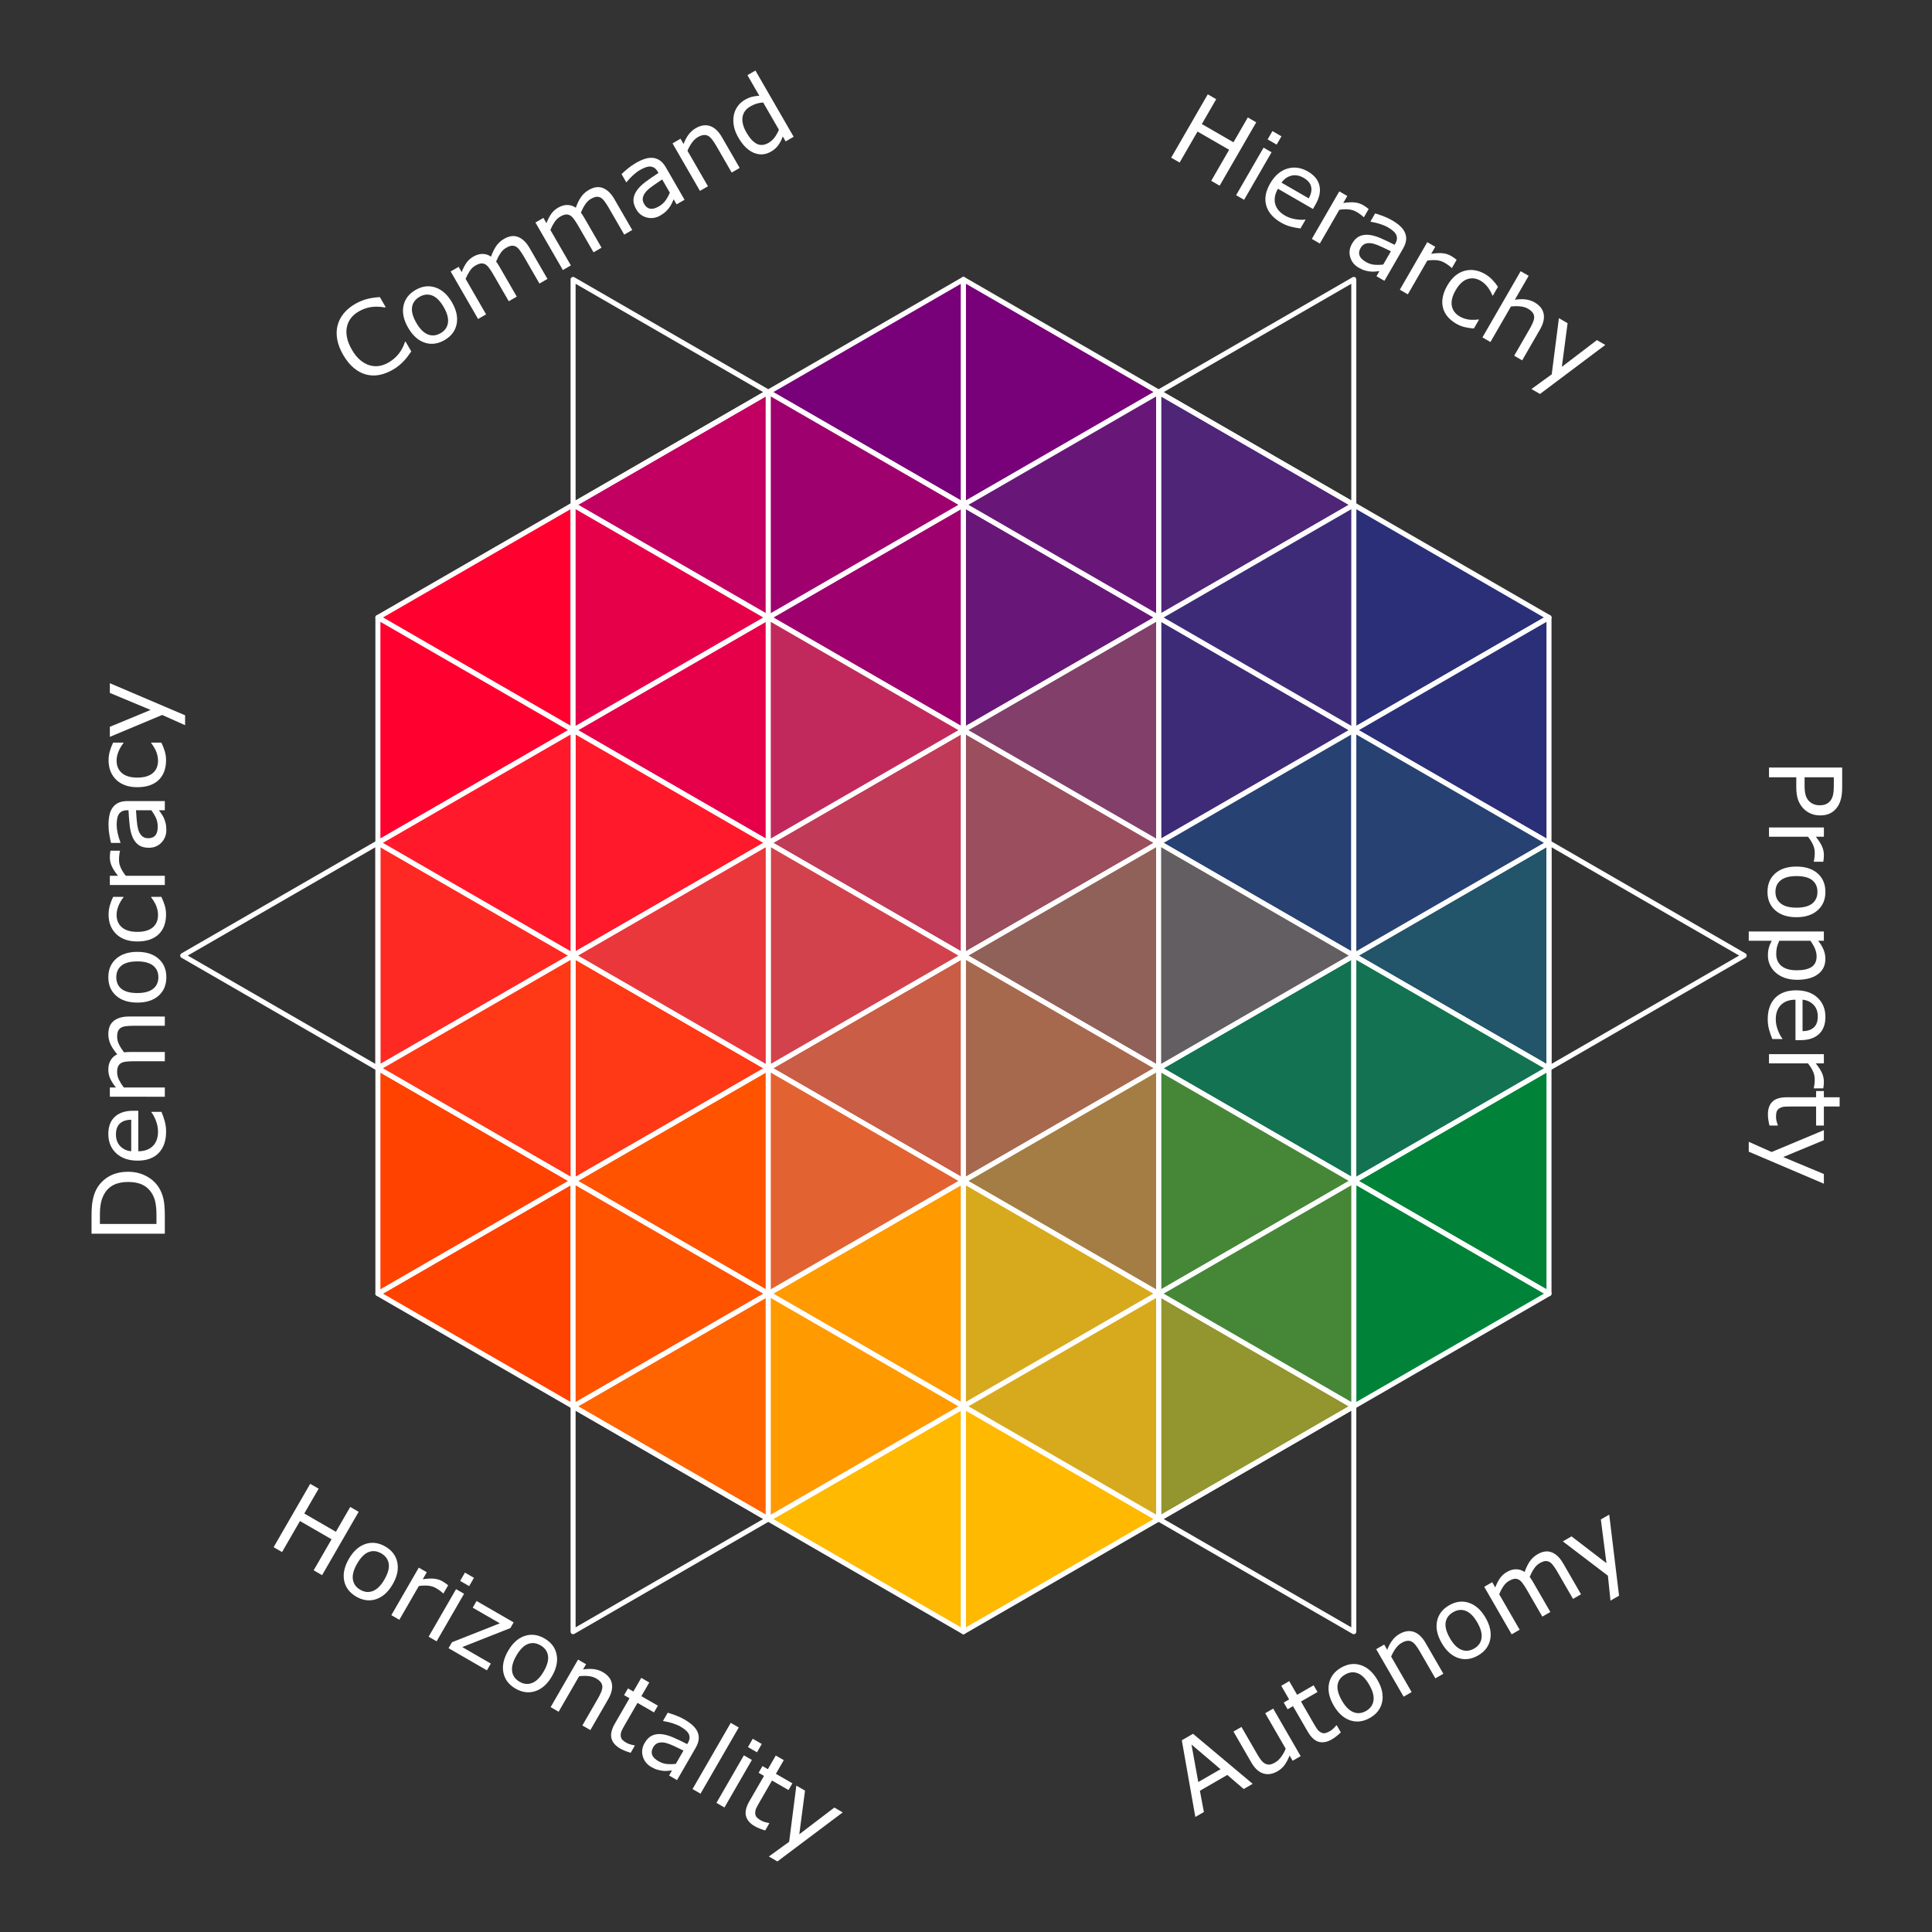 <?xml version="1.0" encoding="UTF-8" standalone="no"?>
<svg
   width="768"
   height="768"
   viewBox="0 0 203.2 203.2"
   version="1.1"
   id="svg134"
   sodipodi:docname="hexagon_white.svg"
   inkscape:version="1.2 (dc2aedaf03, 2022-05-15)"
   xmlns:inkscape="http://www.inkscape.org/namespaces/inkscape"
   xmlns:sodipodi="http://sodipodi.sourceforge.net/DTD/sodipodi-0.dtd"
   xmlns="http://www.w3.org/2000/svg"
   xmlns:svg="http://www.w3.org/2000/svg">
  <rect x="0" y="0" width="203.2" height="203.2" fill="#333333" stroke="none"/>
  <sodipodi:namedview
     id="namedview136"
     pagecolor="#505050"
     bordercolor="#eeeeee"
     borderopacity="1"
     inkscape:showpageshadow="0"
     inkscape:pageopacity="0"
     inkscape:pagecheckerboard="0"
     inkscape:deskcolor="#505050"
     showgrid="false"
     inkscape:zoom="0.97531385"
     inkscape:cx="291.70097"
     inkscape:cy="400.89659"
     inkscape:window-width="1920"
     inkscape:window-height="1017"
     inkscape:window-x="-8"
     inkscape:window-y="-8"
     inkscape:window-maximized="1"
     inkscape:current-layer="svg134" />
  <defs
     id="defs8">
    <path
       id="f"
       d="m -313.049,420.145 h 228.608 v 90.62 h -228.608 z" />
    <path
       id="e"
       d="m -616.597,735.391 h 502.046 v 156.978 h -502.046 z" />
    <path
       id="d"
       d="m -724.077,907.925 h 647.71 v 257.387 h -647.71 z" />
    <path
       id="c"
       d="M -472,818 H -36 V 964 H -472 Z" />
    <path
       id="b"
       d="m -565.685,-287.085 h 397.394 v 84.853 h -397.394 z" />
    <path
       id="a"
       d="M -941.866,837.214 H 14.142 v 410.122 h -956.008 z" />
  </defs>
  <path
     style="fill:#ff002f;fill-opacity:1;stroke:#ffffff;stroke-width:0.529;stroke-linecap:round;stroke-linejoin:round;stroke-miterlimit:4;stroke-dasharray:none;stroke-opacity:1;paint-order:markers fill stroke"
     d="m 39.746,64.946 20.53,11.851 v -23.703 z"
     id="path10" />
  <path
     style="fill:#c10061;fill-opacity:1;stroke:#ffffff;stroke-width:0.529;stroke-linecap:round;stroke-linejoin:round;stroke-miterlimit:4;stroke-dasharray:none;stroke-opacity:1;paint-order:markers fill stroke"
     d="m 60.275,53.094 20.528,11.852 v -23.704 z"
     id="path12" />
  <path
     style="fill:#e6004a;fill-opacity:1;stroke:#ffffff;stroke-width:0.529;stroke-linecap:round;stroke-linejoin:round;stroke-miterlimit:4;stroke-dasharray:none;stroke-opacity:1;paint-order:markers fill stroke"
     d="m 60.275,76.797 20.528,11.853 v -23.704 z"
     id="path14" />
  <path
     style="fill:#780078;fill-opacity:1;stroke:#ffffff;stroke-width:0.529;stroke-linecap:round;stroke-linejoin:round;stroke-miterlimit:4;stroke-dasharray:none;stroke-opacity:1;paint-order:markers fill stroke"
     d="m 80.804,41.241 20.528,11.852 v -23.704 z"
     id="path16" />
  <path
     style="fill:#9e006e;fill-opacity:1;stroke:#ffffff;stroke-width:0.529;stroke-linecap:round;stroke-linejoin:round;stroke-miterlimit:4;stroke-dasharray:none;stroke-opacity:1;paint-order:markers fill stroke"
     d="m 80.803,64.946 20.528,11.852 v -23.704 z"
     id="path18" />
  <path
     style="fill:#c13a57;fill-opacity:1;stroke:#ffffff;stroke-width:0.529;stroke-linecap:round;stroke-linejoin:round;stroke-miterlimit:4;stroke-dasharray:none;stroke-opacity:1;paint-order:markers fill stroke"
     d="M 80.803,88.65 101.331,100.502 V 76.797 Z"
     id="path20" />
  <path
     style="display:inline;fill:#e6004a;fill-opacity:1;stroke:#ffffff;stroke-width:0.529;stroke-linecap:round;stroke-linejoin:round;stroke-miterlimit:4;stroke-dasharray:none;stroke-opacity:1;paint-order:markers fill stroke"
     d="m 80.803,64.946 -20.527,-11.852 v 23.704 z"
     id="path22" />
  <path
     style="display:inline;fill:#c1295c;fill-opacity:1;stroke:#ffffff;stroke-width:0.529;stroke-linecap:round;stroke-linejoin:round;stroke-miterlimit:4;stroke-dasharray:none;stroke-opacity:1;paint-order:markers fill stroke"
     d="m 101.332,76.797 -20.529,-11.85 v 23.704 z"
     id="path24" />
  <path
     style="display:inline;fill:#9e006e;fill-opacity:1;stroke:#ffffff;stroke-width:0.529;stroke-linecap:round;stroke-linejoin:round;stroke-miterlimit:4;stroke-dasharray:none;stroke-opacity:1;paint-order:markers fill stroke"
     d="m 80.804,41.241 v 0 23.705 l 20.528,-11.852 v 0 z"
     id="path26" />
  <path
     style="fill:#2a2f78;fill-opacity:1;stroke:#ffffff;stroke-width:0.529;stroke-linecap:round;stroke-linejoin:round;stroke-miterlimit:4;stroke-dasharray:none;stroke-opacity:1;paint-order:markers fill stroke"
     d="m 162.916,64.946 -20.528,11.852 v -23.704 z"
     id="path28" />
  <path
     style="fill:#4f2578;fill-opacity:1;stroke:#ffffff;stroke-width:0.529;stroke-linecap:round;stroke-linejoin:round;stroke-miterlimit:4;stroke-dasharray:none;stroke-opacity:1;paint-order:markers fill stroke"
     d="m 142.388,53.094 -20.528,11.852 v -23.704 z"
     id="path30" />
  <path
     style="fill:#3e2b78;fill-opacity:1;stroke:#ffffff;stroke-width:0.529;stroke-linecap:round;stroke-linejoin:round;stroke-miterlimit:4;stroke-dasharray:none;stroke-opacity:1;paint-order:markers fill stroke"
     d="m 142.388,76.797 -20.528,11.853 v -23.704 z"
     id="path32" />
  <path
     style="fill:#780078;fill-opacity:1;stroke:#ffffff;stroke-width:0.529;stroke-linecap:round;stroke-linejoin:round;stroke-miterlimit:4;stroke-dasharray:none;stroke-opacity:1;paint-order:markers fill stroke"
     d="m 121.859,41.241 -20.528,11.852 v -23.704 z"
     id="path34" />
  <path
     style="fill:#681778;fill-opacity:1;stroke:#ffffff;stroke-width:0.529;stroke-linecap:round;stroke-linejoin:round;stroke-miterlimit:4;stroke-dasharray:none;stroke-opacity:1;paint-order:markers fill stroke"
     d="m 121.86,64.946 -20.529,11.851 v -23.703 z"
     id="path36" />
  <path
     style="fill:#9b4e5d;fill-opacity:1;stroke:#ffffff;stroke-width:0.529;stroke-linecap:round;stroke-linejoin:round;stroke-miterlimit:4;stroke-dasharray:none;stroke-opacity:1;paint-order:markers fill stroke"
     d="m 121.86,88.65 -20.529,11.852 V 76.797 Z"
     id="path38" />
  <path
     style="display:inline;fill:#3e2b78;fill-opacity:1;stroke:#ffffff;stroke-width:0.529;stroke-linecap:round;stroke-linejoin:round;stroke-miterlimit:4;stroke-dasharray:none;stroke-opacity:1;paint-order:markers fill stroke"
     d="m 121.86,64.946 20.528,-11.852 v 23.704 z"
     id="path40" />
  <path
     style="display:inline;fill:#813f6a;fill-opacity:1;stroke:#ffffff;stroke-width:0.529;stroke-linecap:round;stroke-linejoin:round;stroke-miterlimit:4;stroke-dasharray:none;stroke-opacity:1;paint-order:markers fill stroke"
     d="m 101.331,76.797 20.529,-11.851 v 23.704 z"
     id="path42" />
  <path
     style="display:inline;fill:#681778;fill-opacity:1;stroke:#ffffff;stroke-width:0.529;stroke-linecap:round;stroke-linejoin:round;stroke-miterlimit:4;stroke-dasharray:none;stroke-opacity:1;paint-order:markers fill stroke"
     d="m 121.859,41.241 v 0 23.705 l -20.527,-11.852 v 0 z"
     id="path44" />
  <path
     style="fill:#906159;fill-opacity:1;stroke:#ffffff;stroke-width:0.529;stroke-linecap:round;stroke-linejoin:round;stroke-miterlimit:4;stroke-dasharray:none;stroke-opacity:1;paint-order:markers fill stroke"
     d="m 101.331,100.502 20.529,11.852 V 88.65 Z"
     id="path46" />
  <path
     style="fill:#274172;fill-opacity:1;stroke:#ffffff;stroke-width:0.529;stroke-linecap:round;stroke-linejoin:round;stroke-miterlimit:4;stroke-dasharray:none;stroke-opacity:1;paint-order:markers fill stroke"
     d="m 121.86,88.65 20.528,11.852 V 76.797 Z"
     id="path48" />
  <path
     style="fill:#137252;fill-opacity:1;stroke:#ffffff;stroke-width:0.529;stroke-linecap:round;stroke-linejoin:round;stroke-miterlimit:4;stroke-dasharray:none;stroke-opacity:1;paint-order:markers fill stroke"
     d="m 121.86,112.354 20.528,11.852 v -23.704 z"
     id="path50" />
  <path
     style="fill:#2a2f78;fill-opacity:1;stroke:#ffffff;stroke-width:0.529;stroke-linecap:round;stroke-linejoin:round;stroke-miterlimit:4;stroke-dasharray:none;stroke-opacity:1;paint-order:markers fill stroke"
     d="m 142.388,76.797 20.529,11.852 v -23.704 z"
     id="path52" />
  <path
     style="fill:#22546a;fill-opacity:1;stroke:#ffffff;stroke-width:0.529;stroke-linecap:round;stroke-linejoin:round;stroke-miterlimit:4;stroke-dasharray:none;stroke-opacity:1;paint-order:markers fill stroke"
     d="m 142.388,100.502 20.528,11.852 V 88.65 Z"
     id="path54" />
  <path
     style="fill:#008339;fill-opacity:1;stroke:#ffffff;stroke-width:0.529;stroke-linecap:round;stroke-linejoin:round;stroke-miterlimit:4;stroke-dasharray:none;stroke-opacity:1;paint-order:markers fill stroke"
     d="m 142.388,124.206 20.528,11.852 v -23.704 z"
     id="path56" />
  <path
     style="display:inline;fill:#625e62;fill-opacity:1;stroke:#ffffff;stroke-width:0.529;stroke-linecap:round;stroke-linejoin:round;stroke-miterlimit:4;stroke-dasharray:none;stroke-opacity:1;paint-order:markers fill stroke"
     d="M 142.388,100.502 121.86,88.65 V 112.354 Z"
     id="path58" />
  <path
     style="display:inline;fill:#137252;fill-opacity:1;stroke:#ffffff;stroke-width:0.529;stroke-linecap:round;stroke-linejoin:round;stroke-miterlimit:4;stroke-dasharray:none;stroke-opacity:1;paint-order:markers fill stroke"
     d="m 162.916,112.354 -20.528,-11.852 v 23.704 z"
     id="path60" />
  <path
     style="display:inline;fill:#274172;fill-opacity:1;stroke:#ffffff;stroke-width:0.529;stroke-linecap:round;stroke-linejoin:round;stroke-miterlimit:4;stroke-dasharray:none;stroke-opacity:1;paint-order:markers fill stroke"
     d="m 142.389,76.797 h -0.001 v 23.705 l 20.528,-11.852 h 0.001 z"
     id="path62" />
  <path
     style="fill:#ff4200;fill-opacity:1;stroke:#ffffff;stroke-width:0.529;stroke-linecap:round;stroke-linejoin:round;stroke-miterlimit:4;stroke-dasharray:none;stroke-opacity:1;paint-order:markers fill stroke"
     d="m 39.746,136.058 20.53,11.852 v -23.703 z"
     id="path64" />
  <path
     style="fill:#ff5300;fill-opacity:1;stroke:#ffffff;stroke-width:0.529;stroke-linecap:round;stroke-linejoin:round;stroke-miterlimit:4;stroke-dasharray:none;stroke-opacity:1;paint-order:markers fill stroke"
     d="m 60.275,124.207 20.528,11.851 v -23.704 z"
     id="path66" />
  <path
     style="fill:#ff6400;fill-opacity:1;stroke:#ffffff;stroke-width:0.529;stroke-linecap:round;stroke-linejoin:round;stroke-miterlimit:4;stroke-dasharray:none;stroke-opacity:1;paint-order:markers fill stroke"
     d="m 60.275,147.91 20.528,11.852 v -23.704 z"
     id="path68" />
  <path
     style="fill:#c95d45;fill-opacity:1;stroke:#ffffff;stroke-width:0.529;stroke-linecap:round;stroke-linejoin:round;stroke-miterlimit:4;stroke-dasharray:none;stroke-opacity:1;paint-order:markers fill stroke"
     d="m 80.804,112.354 20.528,11.852 v -23.704 z"
     id="path70" />
  <path
     style="fill:#ff9a00;fill-opacity:1;stroke:#ffffff;stroke-width:0.529;stroke-linecap:round;stroke-linejoin:round;stroke-miterlimit:4;stroke-dasharray:none;stroke-opacity:1;paint-order:markers fill stroke"
     d="m 80.803,136.058 20.528,11.852 v -23.703 z"
     id="path72" />
  <path
     style="fill:#ffb900;fill-opacity:1;stroke:#ffffff;stroke-width:0.529;stroke-linecap:round;stroke-linejoin:round;stroke-miterlimit:4;stroke-dasharray:none;stroke-opacity:1;paint-order:markers fill stroke"
     d="m 80.803,159.762 20.528,11.852 v -23.704 z"
     id="path74" />
  <path
     style="display:inline;fill:#ff5300;fill-opacity:1;stroke:#ffffff;stroke-width:0.529;stroke-linecap:round;stroke-linejoin:round;stroke-miterlimit:4;stroke-dasharray:none;stroke-opacity:1;paint-order:markers fill stroke"
     d="m 80.803,136.058 -20.527,-11.851 v 23.704 z"
     id="path76" />
  <path
     style="display:inline;fill:#ff9a00;fill-opacity:1;stroke:#ffffff;stroke-width:0.529;stroke-linecap:round;stroke-linejoin:round;stroke-miterlimit:4;stroke-dasharray:none;stroke-opacity:1;paint-order:markers fill stroke"
     d="m 101.332,147.91 -20.529,-11.852 v 23.704 z"
     id="path78" />
  <path
     style="display:inline;fill:#e26331;fill-opacity:1;stroke:#ffffff;stroke-width:0.529;stroke-linecap:round;stroke-linejoin:round;stroke-miterlimit:4;stroke-dasharray:none;stroke-opacity:1;paint-order:markers fill stroke"
     d="m 80.804,112.354 v 0 23.704 l 20.528,-11.852 v 0 z"
     id="path80" />
  <path
     style="fill:#008339;fill-opacity:1;stroke:#ffffff;stroke-width:0.529;stroke-linecap:round;stroke-linejoin:round;stroke-miterlimit:4;stroke-dasharray:none;stroke-opacity:1;paint-order:markers fill stroke"
     d="m 162.916,136.058 -20.528,11.852 v -23.703 z"
     id="path82" />
  <path
     style="fill:#468737;fill-opacity:1;stroke:#ffffff;stroke-width:0.529;stroke-linecap:round;stroke-linejoin:round;stroke-miterlimit:4;stroke-dasharray:none;stroke-opacity:1;paint-order:markers fill stroke"
     d="m 142.388,124.207 -20.528,11.851 v -23.704 z"
     id="path84" />
  <path
     style="fill:#93952f;fill-opacity:1;stroke:#ffffff;stroke-width:0.529;stroke-linecap:round;stroke-linejoin:round;stroke-miterlimit:4;stroke-dasharray:none;stroke-opacity:1;paint-order:markers fill stroke"
     d="m 142.388,147.91 -20.528,11.852 v -23.704 z"
     id="path86" />
  <path
     style="fill:#a7694e;fill-opacity:1;stroke:#ffffff;stroke-width:0.529;stroke-linecap:round;stroke-linejoin:round;stroke-miterlimit:4;stroke-dasharray:none;stroke-opacity:1;paint-order:markers fill stroke"
     d="m 121.859,112.354 -20.528,11.852 v -23.704 z"
     id="path88" />
  <path
     style="fill:#d7aa1e;fill-opacity:1;stroke:#ffffff;stroke-width:0.529;stroke-linecap:round;stroke-linejoin:round;stroke-miterlimit:4;stroke-dasharray:none;stroke-opacity:1;paint-order:markers fill stroke"
     d="m 121.86,136.058 -20.528,11.852 v -23.703 z"
     id="path90" />
  <path
     style="fill:#ffb900;fill-opacity:1;stroke:#ffffff;stroke-width:0.529;stroke-linecap:round;stroke-linejoin:round;stroke-miterlimit:4;stroke-dasharray:none;stroke-opacity:1;paint-order:markers fill stroke"
     d="m 121.86,159.762 -20.528,11.852 v -23.704 z"
     id="path92" />
  <path
     style="display:inline;fill:#468737;fill-opacity:1;stroke:#ffffff;stroke-width:0.529;stroke-linecap:round;stroke-linejoin:round;stroke-miterlimit:4;stroke-dasharray:none;stroke-opacity:1;paint-order:markers fill stroke"
     d="m 121.86,136.058 20.528,-11.852 v 23.704 z"
     id="path94" />
  <path
     style="display:inline;fill:#d7aa1e;fill-opacity:1;stroke:#ffffff;stroke-width:0.529;stroke-linecap:round;stroke-linejoin:round;stroke-miterlimit:4;stroke-dasharray:none;stroke-opacity:1;paint-order:markers fill stroke"
     d="m 101.331,147.91 20.529,-11.852 v 23.704 z"
     id="path96" />
  <path
     style="display:inline;fill:#a37d43;fill-opacity:1;stroke:#ffffff;stroke-width:0.529;stroke-linecap:round;stroke-linejoin:round;stroke-miterlimit:4;stroke-dasharray:none;stroke-opacity:1;paint-order:markers fill stroke"
     d="m 121.859,112.354 v 0 23.704 l -20.527,-11.851 v 0 z"
     id="path98" />
  <path
     style="fill:#d2424c;fill-opacity:1;stroke:#ffffff;stroke-width:0.529;stroke-linecap:round;stroke-linejoin:round;stroke-miterlimit:4;stroke-dasharray:none;stroke-opacity:1;paint-order:markers fill stroke"
     d="m 101.331,100.502 -20.528,11.852 V 88.65 Z"
     id="path100" />
  <path
     style="fill:#ff192a;fill-opacity:1;stroke:#ffffff;stroke-width:0.529;stroke-linecap:round;stroke-linejoin:round;stroke-miterlimit:4;stroke-dasharray:none;stroke-opacity:1;paint-order:markers fill stroke"
     d="m 80.803,88.65 -20.527,11.852 V 76.797 Z"
     id="path102" />
  <path
     style="fill:#ff3815;fill-opacity:1;stroke:#ffffff;stroke-width:0.529;stroke-linecap:round;stroke-linejoin:round;stroke-miterlimit:4;stroke-dasharray:none;stroke-opacity:1;paint-order:markers fill stroke"
     d="m 80.803,112.354 -20.527,11.852 v -23.704 z"
     id="path104" />
  <path
     style="fill:#ff002f;fill-opacity:1;stroke:#ffffff;stroke-width:0.529;stroke-linecap:round;stroke-linejoin:round;stroke-miterlimit:4;stroke-dasharray:none;stroke-opacity:1;paint-order:markers fill stroke"
     d="m 60.274,76.797 -20.528,11.852 v -23.704 z"
     id="path106" />
  <path
     style="fill:#ff2923;fill-opacity:1;stroke:#ffffff;stroke-width:0.529;stroke-linecap:round;stroke-linejoin:round;stroke-miterlimit:4;stroke-dasharray:none;stroke-opacity:1;paint-order:markers fill stroke"
     d="m 60.275,100.502 -20.529,11.852 V 88.65 Z"
     id="path108" />
  <path
     style="fill:#ff4200;fill-opacity:1;stroke:#ffffff;stroke-width:0.529;stroke-linecap:round;stroke-linejoin:round;stroke-miterlimit:4;stroke-dasharray:none;stroke-opacity:1;paint-order:markers fill stroke"
     d="m 60.275,124.206 -20.529,11.851 v -23.704 z"
     id="path110" />
  <path
     style="display:inline;fill:#ea373b;fill-opacity:1;stroke:#ffffff;stroke-width:0.529;stroke-linecap:round;stroke-linejoin:round;stroke-miterlimit:4;stroke-dasharray:none;stroke-opacity:1;paint-order:markers fill stroke"
     d="m 60.275,100.502 20.528,-11.852 v 23.704 z"
     id="path112" />
  <path
     style="display:inline;fill:#ff3815;fill-opacity:1;stroke:#ffffff;stroke-width:0.529;stroke-linecap:round;stroke-linejoin:round;stroke-miterlimit:4;stroke-dasharray:none;stroke-opacity:1;paint-order:markers fill stroke"
     d="m 39.746,112.354 20.53,-11.852 v 23.704 z"
     id="path114" />
  <path
     style="display:inline;fill:#ff192a;fill-opacity:1;stroke:#ffffff;stroke-width:0.529;stroke-linecap:round;stroke-linejoin:round;stroke-miterlimit:4;stroke-dasharray:none;stroke-opacity:1;paint-order:markers fill stroke"
     d="m 60.274,76.797 v 0 23.705 l -20.528,-11.852 v 0 z"
     id="path116" />
  <path
     style="fill:none;fill-opacity:1;stroke:#ffffff;stroke-width:0.529;stroke-linecap:round;stroke-linejoin:round;stroke-miterlimit:4;stroke-dasharray:none;stroke-opacity:1;paint-order:markers fill stroke"
     d="m 80.803,41.242 -20.528,11.852 v -23.704 z m 102.642,59.26 -20.529,11.852 V 88.65 Z m -61.586,-59.261 20.528,11.852 v -23.704 z m -102.641,59.261 20.528,11.852 V 88.65 Z m 61.585,59.26 -20.528,11.852 v -23.704 z m 41.057,0 20.528,11.852 v -23.704 z"
     id="path118" />
  <path
     d="m 43.255,36.962 q -0.184,0.249 -0.331,0.46 -0.143,0.208 -0.406,0.497 -0.224,0.243 -0.512,0.487 -0.282,0.246 -0.667,0.468 -0.725,0.419 -1.437,0.561 -0.71,0.135 -1.399,-0.045 -0.675,-0.177 -1.294,-0.691 -0.621,-0.518 -1.123,-1.387 -0.475,-0.823 -0.617,-1.607 -0.142,-0.783 0.038,-1.484 0.174,-0.679 0.642,-1.254 0.472,-0.577 1.206,-1.001 0.537,-0.31 1.145,-0.488 0.612,-0.18 1.454,-0.231 l 0.607,1.052 -0.067,0.039 q -0.817,-0.143 -1.48,-0.041 -0.663,0.102 -1.28,0.459 -0.506,0.292 -0.817,0.693 -0.31,0.394 -0.428,0.922 -0.115,0.514 0.007,1.129 0.125,0.608 0.512,1.28 0.406,0.703 0.886,1.1 0.484,0.395 0.968,0.539 0.504,0.15 1.014,0.071 0.511,-0.086 0.977,-0.355 0.64,-0.37 1.073,-0.912 0.433,-0.543 0.667,-1.263 l 0.063,-0.036 z m 4.284,-5.159 q 0.705,1.222 0.487,2.291 -0.218,1.069 -1.27,1.676 -1.061,0.612 -2.095,0.267 -1.03,-0.348 -1.736,-1.57 -0.705,-1.222 -0.492,-2.288 0.216,-1.073 1.276,-1.686 1.052,-0.607 2.089,-0.257 1.035,0.345 1.74,1.567 z m -0.868,0.501 q -0.561,-0.971 -1.213,-1.222 -0.654,-0.255 -1.33,0.136 -0.684,0.395 -0.791,1.089 -0.105,0.687 0.456,1.658 0.543,0.94 1.205,1.208 0.66,0.264 1.34,-0.129 0.671,-0.388 0.775,-1.086 0.106,-0.706 -0.442,-1.654 z m 10.908,-2.968 -0.842,0.486 -1.643,-2.846 q -0.186,-0.322 -0.391,-0.604 -0.2,-0.284 -0.397,-0.409 -0.214,-0.133 -0.463,-0.12 -0.249,0.013 -0.612,0.222 -0.354,0.204 -0.604,0.587 -0.253,0.379 -0.449,0.856 0.073,0.095 0.162,0.229 0.087,0.129 0.164,0.263 l 1.848,3.2 -0.842,0.486 -1.643,-2.846 q -0.191,-0.331 -0.393,-0.608 -0.2,-0.284 -0.397,-0.409 -0.214,-0.133 -0.461,-0.116 -0.249,0.013 -0.612,0.222 -0.345,0.199 -0.595,0.57 -0.246,0.369 -0.439,0.832 l 2.155,3.733 -0.841,0.486 -2.886,-4.999 0.841,-0.486 0.32,0.555 q 0.205,-0.554 0.489,-0.962 0.288,-0.411 0.731,-0.666 0.51,-0.295 0.988,-0.284 0.482,0.008 0.876,0.288 0.262,-0.724 0.574,-1.155 0.31,-0.435 0.788,-0.712 0.824,-0.475 1.502,-0.199 0.681,0.269 1.198,1.164 z m 8.915,-5.147 -0.841,0.486 -1.643,-2.846 q -0.186,-0.322 -0.39,-0.604 -0.2,-0.284 -0.397,-0.409 -0.214,-0.133 -0.463,-0.12 -0.249,0.013 -0.612,0.222 -0.354,0.204 -0.604,0.587 -0.253,0.378 -0.449,0.856 0.073,0.095 0.162,0.229 0.087,0.129 0.164,0.263 l 1.848,3.2 -0.842,0.486 -1.643,-2.846 q -0.191,-0.331 -0.393,-0.608 -0.2,-0.284 -0.397,-0.409 -0.214,-0.133 -0.461,-0.116 -0.249,0.013 -0.612,0.222 -0.344,0.199 -0.595,0.57 -0.246,0.369 -0.439,0.832 l 2.155,3.733 -0.841,0.486 -2.886,-4.999 0.841,-0.486 0.32,0.555 q 0.205,-0.554 0.489,-0.962 0.288,-0.411 0.731,-0.667 0.51,-0.294 0.988,-0.284 0.482,0.008 0.876,0.288 0.262,-0.724 0.574,-1.155 0.31,-0.435 0.788,-0.712 0.823,-0.475 1.502,-0.199 0.68,0.269 1.197,1.165 z m 5.505,-3.178 -0.837,0.483 -0.307,-0.533 q -0.068,0.141 -0.18,0.39 -0.11,0.243 -0.243,0.427 -0.151,0.225 -0.385,0.449 -0.231,0.229 -0.599,0.441 -0.676,0.39 -1.404,0.214 -0.728,-0.176 -1.129,-0.87 -0.328,-0.568 -0.288,-1.057 0.042,-0.496 0.378,-0.958 0.34,-0.465 0.939,-0.906 0.599,-0.441 1.312,-0.901 l -0.075,-0.13 q -0.165,-0.286 -0.377,-0.415 -0.207,-0.131 -0.457,-0.13 -0.238,4.42e-4 -0.51,0.109 -0.271,0.109 -0.544,0.266 -0.331,0.191 -0.687,0.516 -0.358,0.32 -0.696,0.736 l -0.045,0.026 -0.493,-0.855 q 0.207,-0.209 0.626,-0.559 0.419,-0.349 0.871,-0.61 0.528,-0.305 0.969,-0.44 0.443,-0.142 0.851,-0.097 0.401,0.043 0.737,0.285 0.336,0.241 0.615,0.725 z M 70.45,20.264 69.646,18.872 q -0.372,0.244 -0.87,0.592 -0.493,0.344 -0.749,0.605 -0.303,0.312 -0.4,0.661 -0.1,0.344 0.12,0.724 0.248,0.43 0.634,0.499 0.384,0.065 0.916,-0.243 0.443,-0.256 0.712,-0.638 0.266,-0.386 0.44,-0.809 z m 7.348,-2.601 -0.841,0.486 -1.643,-2.846 q -0.199,-0.345 -0.412,-0.621 -0.216,-0.281 -0.422,-0.389 -0.22,-0.123 -0.483,-0.092 -0.265,0.028 -0.6,0.221 -0.345,0.199 -0.622,0.586 -0.277,0.387 -0.47,0.85 l 2.155,3.733 -0.841,0.486 -2.886,-4.999 0.841,-0.486 0.32,0.555 q 0.205,-0.554 0.52,-0.981 0.315,-0.426 0.758,-0.682 0.81,-0.468 1.517,-0.225 0.707,0.242 1.236,1.16 z m 5.675,-3.277 -0.841,0.486 -0.302,-0.524 q -0.182,0.523 -0.474,0.924 -0.293,0.402 -0.754,0.668 -0.895,0.517 -1.821,0.132 -0.922,-0.387 -1.627,-1.609 -0.367,-0.636 -0.475,-1.236 -0.103,-0.603 0.004,-1.13 0.108,-0.516 0.407,-0.928 0.304,-0.414 0.738,-0.665 0.394,-0.227 0.747,-0.318 0.351,-0.095 0.787,-0.114 l -1.251,-2.166 0.841,-0.486 z M 81.92,13.641 80.264,10.772 q -0.428,0.044 -0.73,0.141 -0.302,0.097 -0.62,0.281 -0.707,0.408 -0.817,1.128 -0.109,0.719 0.413,1.624 0.514,0.89 1.087,1.18 0.57,0.285 1.242,-0.103 0.358,-0.207 0.635,-0.575 0.274,-0.373 0.447,-0.807 z"
     aria-label="Command"
     style="font-size:40px;line-height:1.25;white-space:pre;shape-inside:url(#a);fill:#ffffff;stroke-width:0.265"
     id="path120" />
  <path
     d="m 128.278,19.529 -0.886,-0.512 1.884,-3.262 -3.325,-1.92 -1.884,3.262 -0.886,-0.512 3.847,-6.664 0.886,0.512 -1.509,2.613 3.325,1.92 1.509,-2.613 0.886,0.512 z m 5.996,-4.319 -0.949,-0.548 0.504,-0.873 0.949,0.548 z m -3.423,5.804 -0.841,-0.486 2.886,-4.999 0.841,0.486 z m 7.242,0.965 -3.683,-2.127 q -0.266,0.461 -0.326,0.886 -0.058,0.42 0.057,0.779 0.109,0.349 0.364,0.64 0.26,0.294 0.645,0.516 0.51,0.295 1.141,0.39 0.638,0.094 0.971,0.024 l 0.045,0.026 -0.53,0.917 q -0.529,-0.067 -1.042,-0.201 -0.513,-0.135 -1,-0.417 -1.244,-0.718 -1.555,-1.793 -0.308,-1.079 0.408,-2.318 0.708,-1.226 1.791,-1.562 1.087,-0.333 2.179,0.297 1.011,0.584 1.216,1.49 0.21,0.909 -0.418,1.996 z m -0.447,-1.117 q 0.378,-0.665 0.256,-1.218 -0.117,-0.551 -0.789,-0.939 -0.676,-0.39 -1.308,-0.224 -0.628,0.168 -1.023,0.728 z m 5.805,1.985 -0.045,-0.026 q -0.162,-0.153 -0.331,-0.275 -0.162,-0.123 -0.403,-0.262 -0.39,-0.225 -0.852,-0.26 -0.461,-0.039 -0.954,0.04 l -2.049,3.549 -0.841,-0.486 2.886,-4.999 0.841,0.486 -0.426,0.738 q 0.734,-0.113 1.21,-0.059 0.483,0.052 0.881,0.282 0.219,0.127 0.31,0.197 0.093,0.066 0.272,0.211 z m 2.159,6.688 -0.837,-0.483 0.307,-0.533 q -0.156,0.012 -0.428,0.039 -0.265,0.026 -0.491,0.003 -0.27,-0.018 -0.582,-0.109 -0.314,-0.086 -0.681,-0.298 -0.676,-0.39 -0.887,-1.109 -0.211,-0.719 0.189,-1.412 0.328,-0.568 0.771,-0.778 0.45,-0.211 1.019,-0.152 0.573,0.062 1.254,0.36 0.681,0.298 1.436,0.686 l 0.075,-0.13 q 0.165,-0.286 0.171,-0.534 0.01,-0.245 -0.116,-0.461 -0.119,-0.206 -0.349,-0.387 -0.23,-0.18 -0.503,-0.338 -0.331,-0.191 -0.79,-0.337 -0.456,-0.15 -0.986,-0.235 l -0.045,-0.026 0.493,-0.855 q 0.285,0.075 0.797,0.263 0.512,0.188 0.964,0.449 0.528,0.305 0.866,0.619 0.345,0.312 0.51,0.688 0.163,0.368 0.122,0.78 -0.041,0.412 -0.32,0.895 z m -0.126,-1.714 0.804,-1.392 q -0.398,-0.2 -0.947,-0.457 -0.545,-0.255 -0.898,-0.346 -0.422,-0.106 -0.772,-0.016 -0.348,0.085 -0.567,0.466 -0.248,0.43 -0.115,0.799 0.136,0.365 0.668,0.672 0.443,0.256 0.908,0.298 0.468,0.037 0.921,-0.024 z m 7.222,0.369 -0.045,-0.026 q -0.162,-0.153 -0.331,-0.275 -0.162,-0.123 -0.403,-0.262 -0.39,-0.225 -0.853,-0.26 -0.461,-0.039 -0.954,0.04 l -2.049,3.549 -0.841,-0.486 2.886,-4.999 0.841,0.486 -0.426,0.738 q 0.734,-0.113 1.21,-0.059 0.483,0.052 0.881,0.282 0.219,0.127 0.31,0.197 0.093,0.066 0.272,0.211 z m 2.313,6.36 q -0.537,-0.041 -0.982,-0.149 -0.441,-0.105 -0.866,-0.35 -0.542,-0.313 -0.903,-0.73 -0.359,-0.422 -0.495,-0.931 -0.141,-0.511 -0.035,-1.106 0.105,-0.596 0.485,-1.254 0.708,-1.226 1.782,-1.537 1.079,-0.308 2.184,0.33 0.43,0.248 0.771,0.606 0.346,0.361 0.59,0.735 l -0.54,0.935 -0.045,-0.026 q -0.212,-0.522 -0.53,-0.921 -0.314,-0.396 -0.704,-0.621 -0.716,-0.413 -1.411,-0.17 -0.688,0.241 -1.226,1.172 -0.522,0.904 -0.401,1.625 0.128,0.718 0.862,1.142 0.255,0.147 0.558,0.233 0.303,0.085 0.575,0.099 0.238,0.012 0.458,0.002 0.223,-0.014 0.361,-0.036 l 0.045,0.026 z m 5.078,3.349 -0.841,-0.486 1.643,-2.846 q 0.199,-0.345 0.332,-0.668 0.136,-0.327 0.126,-0.559 -0.003,-0.252 -0.162,-0.463 -0.156,-0.215 -0.492,-0.409 -0.345,-0.199 -0.819,-0.246 -0.474,-0.047 -0.971,0.018 l -2.155,3.733 -0.841,-0.486 4.02,-6.964 0.841,0.486 -1.455,2.52 q 0.582,-0.099 1.109,-0.04 0.527,0.06 0.97,0.315 0.81,0.468 0.954,1.201 0.143,0.734 -0.386,1.651 z m 8.74,-1.62 -6.868,5.158 -0.899,-0.519 2.135,-1.548 0.755,-5.907 0.913,0.527 -0.604,4.592 3.688,-2.812 z"
     aria-label="Hierarchy"
     style="font-size:40px;line-height:1.25;white-space:pre;shape-inside:url(#b);fill:#ffffff;stroke-width:0.265"
     id="path122" />
  <path
     d="m 191.426,85.761 q -0.512,0 -0.951,-0.181 -0.434,-0.176 -0.755,-0.496 -0.398,-0.398 -0.599,-0.941 -0.196,-0.542 -0.196,-1.369 v -1.023 h -2.868 v -1.023 h 7.695 v 2.088 q 0,0.693 -0.119,1.173 -0.114,0.481 -0.362,0.853 -0.294,0.439 -0.734,0.677 -0.439,0.243 -1.111,0.243 z m -0.026,-1.065 q 0.398,0 0.692,-0.139 0.295,-0.139 0.481,-0.424 0.16,-0.248 0.227,-0.568 0.072,-0.315 0.072,-0.801 v -1.013 h -3.074 v 0.863 q 0,0.62 0.108,1.008 0.114,0.388 0.356,0.63 0.248,0.243 0.522,0.341 0.274,0.103 0.615,0.103 z m -0.63,5.938 v -0.052 q 0.052,-0.217 0.072,-0.424 0.026,-0.202 0.026,-0.481 0,-0.45 -0.201,-0.868 -0.196,-0.419 -0.512,-0.806 h -4.098 v -0.972 h 5.772 v 0.972 h -0.852 q 0.465,0.579 0.656,1.018 0.196,0.444 0.196,0.904 0,0.253 -0.015,0.367 -0.011,0.114 -0.047,0.341 z m -1.83,5.834 q -1.411,0 -2.227,-0.723 -0.816,-0.723 -0.816,-1.938 0,-1.225 0.816,-1.948 0.816,-0.718 2.227,-0.718 1.411,0 2.227,0.718 0.822,0.723 0.822,1.948 0,1.214 -0.822,1.938 -0.816,0.723 -2.227,0.723 z m 0,-1.002 q 1.122,0 1.664,-0.439 0.548,-0.439 0.548,-1.22 0,-0.79 -0.548,-1.23 -0.543,-0.434 -1.664,-0.434 -1.085,0 -1.648,0.439 -0.558,0.439 -0.558,1.225 0,0.775 0.553,1.214 0.558,0.444 1.654,0.444 z m 0.072,7.586 q -0.703,0 -1.287,-0.201 -0.579,-0.202 -0.982,-0.569 -0.383,-0.341 -0.595,-0.806 -0.206,-0.46 -0.206,-0.977 0,-0.45 0.098,-0.816 0.098,-0.362 0.305,-0.739 h -2.419 v -0.972 h 7.901 v 0.972 h -0.605 q 0.325,0.388 0.542,0.868 0.222,0.486 0.222,1.033 0,1.044 -0.791,1.623 -0.785,0.584 -2.186,0.584 z m -0.026,-1.002 q 1.044,0 1.56,-0.356 0.517,-0.357 0.517,-1.096 0,-0.419 -0.181,-0.842 -0.181,-0.424 -0.475,-0.811 h -3.271 q -0.186,0.413 -0.253,0.708 -0.067,0.299 -0.067,0.677 0,0.811 0.548,1.266 0.548,0.455 1.623,0.455 z m -0.145,7.348 v -4.253 q -0.532,0 -0.93,0.16 -0.393,0.16 -0.646,0.439 -0.248,0.269 -0.372,0.636 -0.124,0.372 -0.124,0.817 0,0.589 0.233,1.183 0.238,0.6 0.465,0.853 v 0.052 h -1.059 q -0.207,-0.491 -0.346,-1.003 -0.139,-0.511 -0.139,-1.075 0,-1.437 0.775,-2.243 0.78,-0.806 2.212,-0.806 1.416,0 2.248,0.77 0.832,0.775 0.832,2.036 0,1.168 -0.682,1.798 -0.682,0.636 -1.938,0.636 z m 0.744,-0.946 q 0.765,-0.005 1.183,-0.387 0.419,-0.377 0.419,-1.153 0,-0.781 -0.46,-1.245 -0.46,-0.46 -1.142,-0.522 z m 1.183,6.02 v -0.052 q 0.052,-0.217 0.072,-0.424 0.026,-0.201 0.026,-0.48 0,-0.45 -0.201,-0.868 -0.196,-0.419 -0.512,-0.806 h -4.098 v -0.972 h 5.772 v 0.972 h -0.852 q 0.465,0.579 0.656,1.018 0.196,0.445 0.196,0.904 0,0.253 -0.015,0.367 -0.011,0.114 -0.047,0.341 z m -4.661,3.912 q -0.072,-0.274 -0.119,-0.599 -0.046,-0.32 -0.046,-0.574 0,-0.884 0.475,-1.344 0.475,-0.46 1.525,-0.46 h 3.069 v -0.656 h 0.816 v 0.656 h 1.659 v 0.972 h -1.659 v 2.005 h -0.816 v -2.005 h -2.63 q -0.455,0 -0.713,0.021 -0.253,0.021 -0.475,0.145 -0.207,0.114 -0.305,0.31 -0.093,0.202 -0.093,0.61 0,0.238 0.067,0.496 0.072,0.258 0.119,0.372 v 0.052 z m 5.72,6.113 -7.901,-3.369 v -1.039 l 2.408,1.075 5.493,-2.299 v 1.054 l -4.279,1.773 4.279,1.788 z"
     aria-label="Property"
     style="font-size:40px;line-height:1.25;white-space:pre;shape-inside:url(#c);fill:#ffffff;stroke-width:0.265"
     id="path124" />
  <path
     d="m 33.876,165.67 -0.886,-0.512 1.884,-3.262 -3.325,-1.92 -1.884,3.262 -0.886,-0.512 3.847,-6.664 0.886,0.512 -1.509,2.613 3.325,1.92 1.509,-2.613 0.886,0.512 z m 7.425,0.957 q -0.706,1.222 -1.74,1.567 -1.035,0.345 -2.086,-0.262 -1.061,-0.612 -1.279,-1.681 -0.214,-1.066 0.492,-2.288 0.705,-1.222 1.736,-1.57 1.037,-0.35 2.098,0.262 1.052,0.607 1.267,1.681 0.218,1.069 -0.487,2.291 z m -0.868,-0.501 q 0.561,-0.971 0.452,-1.661 -0.107,-0.694 -0.782,-1.084 -0.684,-0.395 -1.339,-0.141 -0.647,0.253 -1.208,1.224 -0.543,0.94 -0.444,1.647 0.101,0.703 0.782,1.096 0.671,0.388 1.328,0.128 0.664,-0.261 1.212,-1.21 z m 6.204,1.47 -0.045,-0.026 q -0.162,-0.153 -0.331,-0.274 -0.161,-0.123 -0.403,-0.263 -0.39,-0.225 -0.853,-0.259 -0.461,-0.039 -0.954,0.04 l -2.049,3.549 -0.841,-0.486 2.886,-4.999 0.841,0.486 -0.426,0.738 q 0.734,-0.113 1.21,-0.059 0.483,0.052 0.881,0.282 0.219,0.127 0.31,0.197 0.093,0.066 0.272,0.211 z m 2.709,-0.775 -0.949,-0.548 0.504,-0.873 0.949,0.548 z m -3.423,5.805 -0.841,-0.486 2.886,-4.999 0.841,0.486 z m 5.29,3.054 -4.037,-2.331 0.359,-0.622 5.035,-1.992 -2.851,-1.646 0.406,-0.703 3.898,2.25 -0.346,0.6 -5.056,1.998 3.003,1.734 z m 6.839,0.619 q -0.706,1.222 -1.74,1.567 -1.035,0.345 -2.087,-0.262 -1.061,-0.612 -1.279,-1.681 -0.214,-1.066 0.492,-2.288 0.705,-1.222 1.736,-1.57 1.037,-0.35 2.098,0.262 1.052,0.607 1.268,1.681 0.218,1.069 -0.487,2.291 z m -0.868,-0.501 q 0.561,-0.971 0.452,-1.661 -0.107,-0.694 -0.782,-1.084 -0.685,-0.395 -1.339,-0.141 -0.647,0.253 -1.208,1.224 -0.543,0.94 -0.444,1.647 0.101,0.703 0.781,1.096 0.671,0.388 1.328,0.128 0.664,-0.261 1.212,-1.21 z m 4.909,6.164 -0.841,-0.486 1.643,-2.846 q 0.199,-0.345 0.332,-0.668 0.135,-0.328 0.126,-0.559 -0.003,-0.253 -0.162,-0.464 -0.156,-0.215 -0.492,-0.409 -0.344,-0.199 -0.819,-0.246 -0.474,-0.047 -0.971,0.018 l -2.155,3.732 -0.841,-0.486 2.886,-4.999 0.841,0.486 -0.32,0.555 q 0.583,-0.099 1.109,-0.04 0.527,0.06 0.97,0.315 0.81,0.468 0.954,1.201 0.144,0.733 -0.386,1.651 z m 4.241,2.389 q -0.273,-0.074 -0.578,-0.197 -0.301,-0.12 -0.52,-0.246 -0.765,-0.442 -0.926,-1.084 -0.161,-0.642 0.364,-1.55 l 1.535,-2.658 -0.568,-0.328 0.408,-0.707 0.568,0.328 0.829,-1.437 0.841,0.486 -0.829,1.437 1.736,1.002 -0.408,0.707 -1.736,-1.002 -1.315,2.278 q -0.228,0.394 -0.339,0.628 -0.109,0.23 -0.112,0.484 -0.005,0.236 0.116,0.419 0.128,0.181 0.482,0.386 0.206,0.119 0.463,0.19 0.26,0.067 0.382,0.083 l 0.045,0.026 z m 4.875,2.874 -0.837,-0.483 0.307,-0.533 q -0.156,0.011 -0.428,0.039 -0.265,0.026 -0.491,0.003 -0.27,-0.019 -0.582,-0.109 -0.314,-0.086 -0.681,-0.298 -0.676,-0.39 -0.887,-1.109 -0.212,-0.719 0.189,-1.412 0.328,-0.568 0.771,-0.778 0.45,-0.211 1.019,-0.152 0.573,0.062 1.254,0.36 0.681,0.298 1.436,0.686 l 0.075,-0.129 q 0.165,-0.286 0.171,-0.534 0.01,-0.245 -0.116,-0.461 -0.119,-0.206 -0.35,-0.387 -0.23,-0.181 -0.503,-0.338 -0.331,-0.191 -0.79,-0.337 -0.456,-0.15 -0.986,-0.235 l -0.045,-0.026 0.493,-0.855 q 0.285,0.075 0.797,0.263 0.512,0.188 0.964,0.449 0.528,0.305 0.866,0.619 0.344,0.313 0.509,0.688 0.163,0.368 0.122,0.781 -0.041,0.412 -0.32,0.895 z m -0.126,-1.714 0.804,-1.392 q -0.398,-0.2 -0.947,-0.457 -0.545,-0.255 -0.898,-0.346 -0.422,-0.106 -0.772,-0.016 -0.348,0.086 -0.567,0.466 -0.248,0.43 -0.115,0.799 0.135,0.364 0.668,0.672 0.443,0.256 0.908,0.298 0.468,0.037 0.921,-0.023 z m 2.597,3.14 -0.841,-0.486 4.02,-6.963 0.841,0.486 z m 5.938,-4.353 -0.949,-0.548 0.504,-0.873 0.949,0.548 z m -3.423,5.805 -0.841,-0.486 2.886,-4.999 0.841,0.486 z m 4.286,2.415 q -0.273,-0.074 -0.578,-0.197 -0.301,-0.12 -0.52,-0.246 -0.765,-0.442 -0.926,-1.084 -0.161,-0.642 0.364,-1.55 l 1.535,-2.658 -0.568,-0.328 0.408,-0.707 0.568,0.328 0.829,-1.437 0.841,0.486 -0.829,1.437 1.736,1.002 -0.408,0.707 -1.736,-1.002 -1.315,2.278 q -0.228,0.394 -0.339,0.628 -0.108,0.23 -0.112,0.484 -0.005,0.236 0.116,0.419 0.128,0.181 0.482,0.386 0.206,0.119 0.463,0.19 0.26,0.067 0.382,0.083 l 0.045,0.026 z m 8.154,-1.898 -6.868,5.158 -0.9,-0.519 2.135,-1.548 0.755,-5.907 0.913,0.527 -0.604,4.592 3.688,-2.811 z"
     aria-label="Horizontality"
     style="font-size:40px;line-height:1.25;white-space:pre;shape-inside:url(#d);fill:#ffffff;stroke-width:0.265"
     id="path126" />
  <path
     d="m 131.753,187.616 -0.944,0.545 -1.726,-1.48 -2.882,1.664 0.419,2.235 -0.9,0.519 -1.422,-8.064 1.181,-0.682 z m -3.382,-1.538 -3.057,-2.597 0.716,3.948 z m 8.426,-1.374 -0.841,0.486 -0.32,-0.555 q -0.231,0.581 -0.517,0.985 -0.286,0.404 -0.756,0.675 -0.788,0.455 -1.503,0.229 -0.718,-0.23 -1.255,-1.161 l -1.873,-3.245 0.841,-0.486 1.643,2.846 q 0.22,0.38 0.413,0.633 0.191,0.248 0.418,0.373 0.234,0.127 0.479,0.106 0.244,-0.022 0.611,-0.234 0.327,-0.189 0.613,-0.581 0.291,-0.395 0.474,-0.853 l -2.155,-3.732 0.841,-0.486 z m 4.226,-2.499 q -0.201,0.199 -0.46,0.403 -0.254,0.2 -0.473,0.327 -0.765,0.442 -1.401,0.26 -0.636,-0.182 -1.16,-1.09 l -1.535,-2.658 -0.568,0.328 -0.408,-0.707 0.568,-0.328 -0.829,-1.437 0.841,-0.486 0.829,1.437 1.736,-1.002 0.408,0.707 -1.736,1.002 1.315,2.278 q 0.227,0.394 0.374,0.607 0.144,0.209 0.363,0.339 0.202,0.122 0.421,0.109 0.221,-0.02 0.575,-0.224 0.206,-0.119 0.396,-0.306 0.188,-0.192 0.263,-0.289 l 0.045,-0.026 z m 3.86,-5.499 q 0.705,1.222 0.487,2.291 -0.218,1.069 -1.27,1.676 -1.06,0.612 -2.095,0.267 -1.03,-0.348 -1.736,-1.57 -0.705,-1.222 -0.492,-2.288 0.216,-1.073 1.276,-1.686 1.052,-0.607 2.089,-0.258 1.035,0.345 1.74,1.567 z m -0.868,0.501 q -0.561,-0.971 -1.212,-1.221 -0.654,-0.255 -1.33,0.136 -0.685,0.395 -0.791,1.089 -0.104,0.687 0.456,1.658 0.543,0.94 1.205,1.208 0.659,0.264 1.34,-0.129 0.671,-0.388 0.775,-1.086 0.106,-0.706 -0.442,-1.654 z m 7.792,-1.169 -0.841,0.486 -1.643,-2.846 q -0.199,-0.345 -0.412,-0.621 -0.216,-0.281 -0.421,-0.389 -0.221,-0.123 -0.482,-0.091 -0.265,0.028 -0.6,0.221 -0.345,0.199 -0.623,0.586 -0.278,0.387 -0.47,0.85 l 2.155,3.732 -0.841,0.486 -2.886,-4.999 0.841,-0.486 0.32,0.555 q 0.205,-0.554 0.52,-0.98 0.315,-0.426 0.758,-0.682 0.81,-0.468 1.517,-0.225 0.707,0.242 1.237,1.16 z m 4.439,-5.892 q 0.705,1.222 0.487,2.291 -0.218,1.069 -1.27,1.676 -1.061,0.612 -2.095,0.267 -1.03,-0.348 -1.736,-1.57 -0.705,-1.222 -0.492,-2.288 0.216,-1.073 1.276,-1.686 1.052,-0.607 2.089,-0.257 1.035,0.345 1.74,1.567 z m -0.868,0.501 q -0.561,-0.971 -1.212,-1.221 -0.654,-0.255 -1.33,0.135 -0.685,0.395 -0.791,1.089 -0.104,0.687 0.456,1.658 0.543,0.94 1.205,1.208 0.659,0.264 1.34,-0.129 0.671,-0.388 0.775,-1.086 0.106,-0.706 -0.442,-1.654 z m 10.907,-2.967 -0.841,0.486 -1.643,-2.846 q -0.186,-0.322 -0.391,-0.604 -0.2,-0.284 -0.397,-0.409 -0.214,-0.133 -0.463,-0.12 -0.249,0.013 -0.611,0.222 -0.354,0.204 -0.604,0.587 -0.253,0.379 -0.449,0.856 0.073,0.095 0.162,0.229 0.087,0.129 0.164,0.263 l 1.847,3.2 -0.842,0.486 -1.643,-2.846 q -0.191,-0.331 -0.393,-0.608 -0.2,-0.284 -0.397,-0.409 -0.214,-0.133 -0.461,-0.116 -0.249,0.013 -0.612,0.222 -0.344,0.199 -0.595,0.57 -0.246,0.369 -0.439,0.832 l 2.155,3.732 -0.841,0.486 -2.886,-4.999 0.841,-0.486 0.32,0.555 q 0.206,-0.554 0.489,-0.962 0.288,-0.411 0.731,-0.667 0.51,-0.294 0.988,-0.284 0.482,0.008 0.876,0.288 0.262,-0.724 0.574,-1.155 0.31,-0.435 0.788,-0.712 0.823,-0.475 1.502,-0.199 0.68,0.269 1.197,1.165 z m 2.967,-8.379 1.033,8.527 -0.9,0.519 -0.273,-2.623 -4.738,-3.607 0.913,-0.527 3.674,2.819 -0.591,-4.6 z"
     aria-label="Autonomy"
     style="font-size:40px;line-height:1.25;white-space:pre;shape-inside:url(#e);fill:#ffffff;stroke-width:0.265"
     id="path128" />
  <path
     d="m -284.572,442.126 q 0,3.965 -1.739,7.188 -1.718,3.222 -4.59,5 -1.992,1.23 -4.453,1.777 -2.44,0.547 -6.445,0.547 h -7.344 v -29.082 h 7.266 q 4.258,0 6.758,0.625 2.52,0.605 4.258,1.68 2.968,1.855 4.629,4.94 1.66,3.087 1.66,7.325 z m -4.043,-0.059 q 0,-3.418 -1.192,-5.761 -1.191,-2.344 -3.554,-3.692 -1.72,-0.976 -3.653,-1.347 -1.933,-0.391 -4.629,-0.391 h -3.632 v 22.441 h 3.632 q 2.793,0 4.864,-0.41 2.09,-0.41 3.828,-1.523 2.168,-1.387 3.242,-3.653 1.094,-2.265 1.094,-5.664 z m 28.261,4.043 h -16.074 q 0,2.012 0.606,3.516 0.605,1.484 1.66,2.441 1.016,0.938 2.402,1.407 1.406,0.468 3.086,0.468 2.227,0 4.473,-0.878 2.265,-0.899 3.222,-1.758 h 0.196 v 4.004 q -1.856,0.78 -3.79,1.308 -1.933,0.528 -4.062,0.528 -5.43,0 -8.476,-2.93 -3.047,-2.95 -3.047,-8.36 0,-5.351 2.91,-8.496 2.93,-3.144 7.695,-3.144 4.414,0 6.797,2.578 2.402,2.578 2.402,7.324 z m -3.574,-2.812 q -0.02,-2.89 -1.465,-4.473 -1.425,-1.582 -4.355,-1.582 -2.95,0 -4.707,1.738 -1.738,1.739 -1.973,4.317 z m 40.977,13.34 h -3.672 v -12.422 q 0,-1.406 -0.137,-2.715 -0.117,-1.309 -0.527,-2.09 -0.45,-0.84 -1.29,-1.27 -0.839,-0.429 -2.421,-0.429 -1.543,0 -3.086,0.781 -1.543,0.762 -3.086,1.953 0.059,0.45 0.098,1.055 0.039,0.586 0.039,1.172 v 13.965 h -3.672 v -12.422 q 0,-1.445 -0.137,-2.735 -0.117,-1.308 -0.527,-2.09 -0.45,-0.84 -1.29,-1.25 -0.84,-0.429 -2.421,-0.429 -1.504,0 -3.027,0.742 -1.504,0.742 -3.008,1.895 v 16.289 h -3.672 V 434.82 h 3.672 v 2.422 q 1.719,-1.426 3.418,-2.226 1.718,-0.801 3.652,-0.801 2.227,0 3.77,0.937 1.562,0.938 2.324,2.598 2.226,-1.875 4.062,-2.695 1.836,-0.84 3.926,-0.84 3.594,0 5.293,2.187 1.719,2.168 1.719,6.075 z m 25.664,-10.898 q 0,5.331 -2.734,8.417 -2.735,3.086 -7.325,3.086 -4.629,0 -7.363,-3.086 -2.715,-3.086 -2.715,-8.418 0,-5.332 2.715,-8.418 2.734,-3.105 7.363,-3.105 4.59,0 7.325,3.105 2.734,3.086 2.734,8.418 z m -3.79,0 q 0,-4.239 -1.66,-6.29 -1.66,-2.07 -4.609,-2.07 -2.988,0 -4.648,2.07 -1.64,2.051 -1.64,6.29 0,4.1 1.66,6.23 1.66,2.11 4.628,2.11 2.93,0 4.59,-2.09 1.68,-2.11 1.68,-6.25 z m 25.607,9.53 q -1.837,0.88 -3.497,1.368 -1.64,0.488 -3.496,0.488 -2.363,0 -4.336,-0.684 -1.972,-0.703 -3.379,-2.109 -1.426,-1.406 -2.207,-3.555 -0.781,-2.148 -0.781,-5.02 0,-5.35 2.93,-8.398 2.949,-3.046 7.773,-3.046 1.875,0 3.672,0.527 1.816,0.527 3.32,1.289 v 4.082 h -0.195 q -1.68,-1.309 -3.477,-2.012 -1.777,-0.703 -3.476,-0.703 -3.125,0 -4.942,2.11 -1.796,2.09 -1.796,6.152 0,3.945 1.757,6.074 1.778,2.11 4.98,2.11 1.114,0 2.266,-0.294 1.153,-0.293 2.07,-0.761 0.802,-0.41 1.505,-0.86 0.703,-0.468 1.113,-0.8 h 0.195 z m 18.32,-16.445 h -0.196 q -0.82,-0.195 -1.601,-0.273 -0.762,-0.098 -1.817,-0.098 -1.699,0 -3.28,0.762 -1.583,0.742 -3.048,1.933 v 15.489 h -3.672 V 434.82 h 3.672 v 3.223 q 2.188,-1.758 3.848,-2.48 1.68,-0.743 3.418,-0.743 0.957,0 1.387,0.059 0.43,0.039 1.289,0.176 z m 19.707,17.813 h -3.653 v -2.324 q -0.488,0.332 -1.328,0.937 -0.82,0.586 -1.601,0.938 -0.918,0.449 -2.11,0.742 -1.191,0.312 -2.793,0.312 -2.949,0 -5,-1.953 -2.05,-1.953 -2.05,-4.98 0,-2.48 1.054,-4.004 1.074,-1.543 3.047,-2.422 1.992,-0.88 4.785,-1.192 2.793,-0.312 5.996,-0.468 v -0.567 q 0,-1.25 -0.449,-2.07 -0.43,-0.82 -1.25,-1.29 -0.781,-0.448 -1.875,-0.605 -1.094,-0.156 -2.285,-0.156 -1.445,0 -3.223,0.39 -1.777,0.372 -3.672,1.095 h -0.195 v -3.73 q 1.074,-0.294 3.106,-0.645 2.03,-0.352 4.003,-0.352 2.305,0 4.004,0.39 1.72,0.372 2.97,1.29 1.23,0.898 1.874,2.324 0.645,1.426 0.645,3.535 z m -3.653,-5.371 v -6.075 q -1.68,0.098 -3.965,0.293 -2.265,0.196 -3.593,0.567 -1.582,0.449 -2.559,1.406 -0.976,0.938 -0.976,2.598 0,1.875 1.132,2.832 1.133,0.937 3.457,0.937 1.934,0 3.536,-0.742 1.601,-0.762 2.968,-1.816 z m 26.856,4.003 q -1.836,0.88 -3.496,1.368 -1.64,0.488 -3.496,0.488 -2.364,0 -4.336,-0.684 -1.973,-0.703 -3.38,-2.109 -1.425,-1.406 -2.206,-3.555 -0.782,-2.148 -0.782,-5.02 0,-5.35 2.93,-8.398 2.95,-3.046 7.774,-3.046 1.875,0 3.671,0.527 1.817,0.527 3.32,1.289 v 4.082 h -0.195 q -1.68,-1.309 -3.476,-2.012 -1.777,-0.703 -3.477,-0.703 -3.125,0 -4.941,2.11 -1.797,2.09 -1.797,6.152 0,3.945 1.758,6.074 1.777,2.11 4.98,2.11 1.114,0 2.266,-0.294 1.152,-0.293 2.07,-0.761 0.801,-0.41 1.504,-0.86 0.703,-0.468 1.113,-0.8 h 0.196 z m 23.574,-20.449 -12.734,29.864 h -3.926 l 4.062,-9.102 -8.691,-20.762 h 3.984 l 6.7,16.172 6.757,-16.172 z"
     style="font-size:40px;line-height:1.25;white-space:pre;shape-inside:url(#f);fill:#ffffff"
     aria-label="Democracy"
     transform="matrix(0,-0.265,0.265,0,-103.674,47.831)"
     id="path130" />
</svg>
